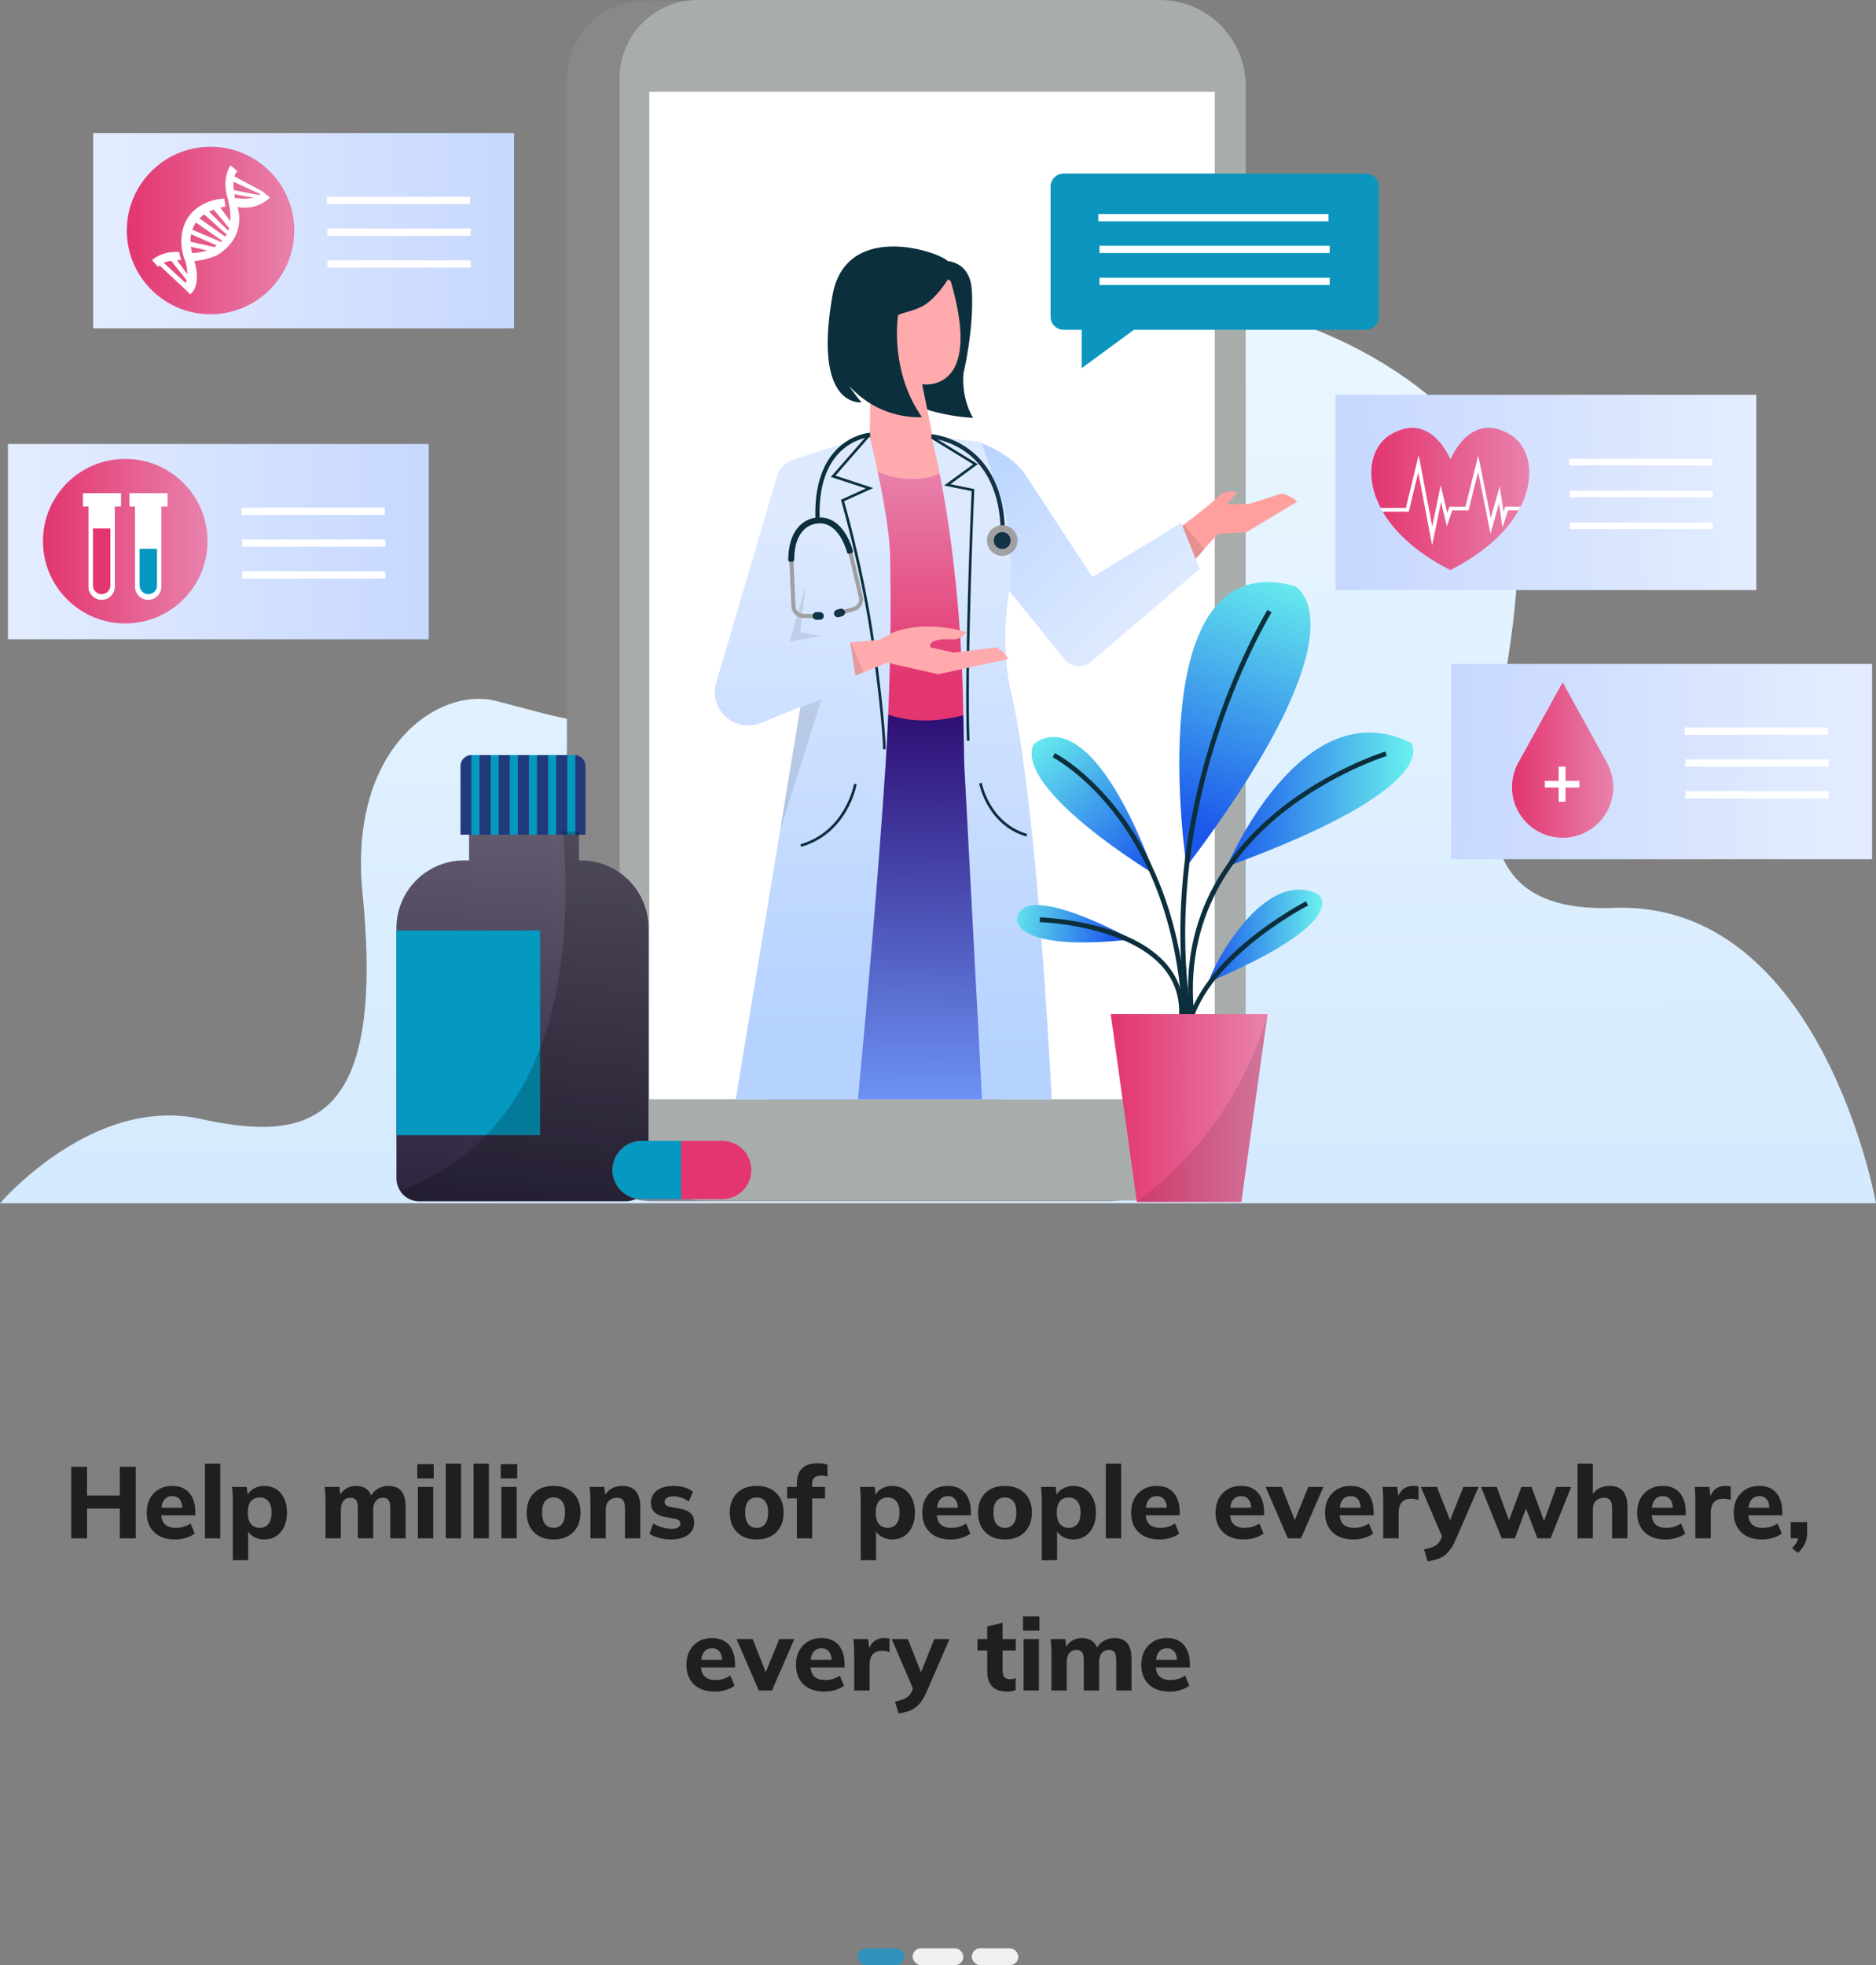 <svg width="444" height="465" viewBox="0 0 444 465" fill="none" xmlns="http://www.w3.org/2000/svg">
<rect x="0" y="0" width="444" height="465" fill="#808080" stroke="none"/>
<path d="M0 284.716H444C444 284.716 431.207 212.952 381.909 214.824C332.61 216.696 362.283 162.623 358.819 126.211C354.451 80.345 238.194 28.082 196.883 127.147C172.545 185.494 141.032 171.766 117.318 165.837C103.87 162.467 82.373 176.758 85.805 211.392C91.265 266.525 73.012 270.363 47.427 264.747C21.841 259.13 0 284.716 0 284.716Z" fill="url(#paint0_linear_116_8518)"/>
<path d="M134.168 18.628V263.873C134.168 275.106 143.279 284.216 154.512 284.216H262.001C273.234 284.216 282.345 275.106 282.345 263.873V20.5C282.345 9.267 273.234 0.156 262.001 0.156H152.639C142.436 0.156 134.168 8.425 134.168 18.628Z" fill="#888889"/>
<path d="M146.648 18.471V263.717C146.648 274.949 155.759 284.06 166.992 284.06H274.482C285.714 284.06 294.825 274.949 294.825 263.717V20.343C294.825 9.111 285.714 0 274.482 0H165.12C154.917 0 146.648 8.268 146.648 18.471Z" fill="#A8ADAC"/>
<path d="M287.494 21.717H153.67V260.098H287.494V21.717Z" fill="white"/>
<path d="M323.281 41.062H251.735C250.051 41.062 248.646 42.434 248.646 44.151V74.947C248.646 76.663 250.019 78.035 251.735 78.035H256.01V87.115L268.366 78.035H323.25C324.966 78.035 326.339 76.663 326.339 74.947V44.151C326.339 42.434 324.966 41.062 323.281 41.062Z" fill="#0C95BD"/>
<path d="M314.42 50.641H259.941V52.357H314.42V50.641Z" fill="white"/>
<path d="M314.701 58.16H260.223V59.876H314.701V58.16Z" fill="white"/>
<path d="M314.701 65.711H260.223V67.427H314.701V65.711Z" fill="white"/>
<path d="M415.668 93.418H316.072V139.628H415.668V93.418Z" fill="url(#paint1_linear_116_8518)"/>
<path d="M359.879 119.877C359.723 120.158 359.567 120.438 359.411 120.751C359.286 121 359.13 121.219 359.005 121.468C358.943 121.562 358.88 121.687 358.818 121.78C355.947 126.336 350.986 130.953 343.248 134.885C335.698 131.047 330.768 126.523 327.866 122.061C327.679 121.78 327.492 121.499 327.336 121.187C327.304 121.125 327.273 121.062 327.242 121.031C327.086 120.75 326.899 120.47 326.774 120.158C322.811 112.638 324.527 105.649 328.989 102.903C337.819 97.505 342.406 106.71 343.28 108.707C344.153 106.71 348.74 97.505 357.539 102.903C361.907 105.618 363.623 112.482 359.879 119.877Z" fill="url(#paint2_linear_116_8518)"/>
<path d="M359.88 119.878C359.724 120.158 359.568 120.439 359.412 120.751H356.947L355.606 124.807L354.763 119.129L352.766 126.274L349.833 111.703L347.556 120.782H343.687L342.439 124.558L341.066 118.785L338.944 129.02L335.668 111.765L333.421 121.063H327.212C327.056 120.782 326.869 120.502 326.744 120.19H332.735L335.761 107.678L338.975 124.589L340.972 114.792L342.532 121.406L343.031 119.909H346.838L349.864 107.771L352.829 122.592L354.95 115.041L355.855 121.126L356.261 119.878H359.88Z" fill="white"/>
<path d="M405.246 108.551H371.361V110.111H405.246V108.551Z" fill="white"/>
<path d="M405.402 116.102H371.518V117.662H405.402V116.102Z" fill="white"/>
<path d="M405.402 123.621H371.518V125.181H405.402V123.621Z" fill="white"/>
<path d="M443.065 157.101H343.469V203.31H443.065V157.101Z" fill="url(#paint3_linear_116_8518)"/>
<path d="M380.412 180.627L380.381 180.595C380.35 180.564 380.35 180.502 380.319 180.471L369.835 161.438L359.351 180.471C359.32 180.502 359.32 180.564 359.289 180.595L359.258 180.627C358.353 182.311 357.854 184.215 357.854 186.243C357.854 192.858 363.22 198.224 369.835 198.224C376.45 198.224 381.817 192.858 381.817 186.243C381.785 184.215 381.286 182.311 380.412 180.627Z" fill="url(#paint4_linear_116_8518)"/>
<path d="M368.897 181.406H370.52V184.776H373.796V186.336H370.52V189.706H368.897V186.336H365.621V184.776H368.897V181.406Z" fill="white"/>
<path d="M432.612 172.14H398.727V173.856H432.612V172.14Z" fill="white"/>
<path d="M432.799 179.69H398.914V181.407H432.799V179.69Z" fill="white"/>
<path d="M432.799 187.21H398.914V188.926H432.799V187.21Z" fill="white"/>
<path d="M121.656 31.482H22.061V77.692H121.656V31.482Z" fill="url(#paint5_linear_116_8518)"/>
<path d="M111.235 46.553H77.35V48.269H111.235V46.553Z" fill="white"/>
<path d="M111.391 54.072H77.506V55.788H111.391V54.072Z" fill="white"/>
<path d="M111.391 61.592H77.506V63.308H111.391V61.592Z" fill="white"/>
<path d="M49.831 74.354C60.773 74.354 69.644 65.483 69.644 54.541C69.644 43.598 60.773 34.727 49.831 34.727C38.888 34.727 30.018 43.598 30.018 54.541C30.018 65.483 38.888 74.354 49.831 74.354Z" fill="url(#paint6_linear_116_8518)"/>
<path d="M62.155 45.305L55.478 41.748C55.758 40.781 56.195 40.531 56.195 40.531L54.542 39.096C52.888 41.966 53.294 44.868 53.824 46.74C54.448 48.955 54.635 50.796 54.511 52.325L52.139 49.111C52.857 48.924 53.356 48.893 53.356 48.893L53.106 46.99C47.615 47.239 44.994 50.796 44.994 50.796C41.406 55.321 43.559 61.062 43.559 61.062C44.151 62.434 44.339 63.745 44.307 64.868L41.905 61.561C42.217 61.53 42.529 61.53 42.872 61.53L42.404 59.626C42.404 59.626 38.816 59.158 35.977 61.53L37.412 63.183C37.412 63.183 37.505 63.027 37.755 62.809L43.995 68.612L45.025 69.642C47.896 67.271 45.992 61.779 45.992 61.779C49.081 61.53 51.484 60.344 51.484 60.344C58.629 55.82 56.258 49.143 56.258 49.143C56.258 49.08 56.227 49.049 56.227 48.987C60.969 49.892 63.902 46.74 63.902 46.74L62.155 45.305ZM43.964 66.99L38.754 62.185C39.191 61.998 39.752 61.81 40.501 61.717L44.151 66.272C44.089 66.522 44.027 66.772 43.964 66.99ZM45.462 59.876C45.337 59.377 45.243 58.877 45.181 58.41L49.05 59.252C47.147 59.876 45.462 59.876 45.462 59.876ZM50.735 58.472L45.087 57.193C45.087 56.569 45.119 55.976 45.212 55.414L51.297 58.066C51.141 58.222 50.953 58.347 50.735 58.472ZM52.326 57.255L45.524 54.353C45.743 53.729 46.024 53.168 46.367 52.668L52.607 56.974C52.514 57.068 52.42 57.161 52.326 57.255ZM53.325 56.007L47.209 51.67C47.552 51.327 47.958 51.015 48.333 50.734L53.637 55.477C53.543 55.664 53.418 55.851 53.325 56.007ZM54.011 54.603L49.487 50.079C49.861 49.892 50.236 49.736 50.579 49.611L54.23 53.948C54.167 54.166 54.074 54.385 54.011 54.603ZM55.602 46.865C55.54 46.553 55.478 46.241 55.447 45.96L60.064 46.771C58.504 47.177 56.57 46.99 55.602 46.865ZM61.375 46.178L55.322 44.993C55.228 44.213 55.228 43.557 55.259 43.027L61.656 45.929C61.562 46.022 61.468 46.085 61.375 46.178Z" fill="white"/>
<path d="M101.469 105.056H1.873V151.265H101.469V105.056Z" fill="url(#paint7_linear_116_8518)"/>
<path d="M91.047 120.126H57.162V121.842H91.047V120.126Z" fill="white"/>
<path d="M29.642 147.522C40.395 147.522 49.111 138.805 49.111 128.052C49.111 117.299 40.395 108.582 29.642 108.582C18.889 108.582 10.172 117.299 10.172 128.052C10.172 138.805 18.889 147.522 29.642 147.522Z" fill="url(#paint8_linear_116_8518)"/>
<path d="M28.674 116.694H19.625V119.846H20.936V138.816C20.936 140.532 22.34 141.936 24.056 141.936C25.772 141.936 27.176 140.532 27.176 138.816V119.846H28.642V116.694H28.674Z" fill="white"/>
<path d="M39.689 116.694H30.641V119.846H31.951V138.816C31.951 140.532 33.355 141.936 35.071 141.936C36.787 141.936 38.191 140.532 38.191 138.816V119.846H39.658V116.694H39.689Z" fill="white"/>
<path d="M21.998 125.057H26.117V138.536C26.117 139.69 25.181 140.595 24.057 140.595C22.903 140.595 21.998 139.659 21.998 138.536V125.057Z" fill="#E3356F"/>
<path d="M33.043 129.861H37.162V138.535C37.162 139.69 36.226 140.595 35.102 140.595C33.948 140.595 33.043 139.659 33.043 138.535V129.861Z" fill="#0598C1"/>
<path d="M91.203 127.646H57.318V129.362H91.203V127.646Z" fill="white"/>
<path d="M91.203 135.196H57.318V136.912H91.203V135.196Z" fill="white"/>
<path d="M153.482 219.597V278.849C153.482 281.813 151.079 284.247 148.084 284.247H99.222C97.319 284.247 95.665 283.28 94.698 281.782C94.167 280.94 93.824 279.941 93.824 278.849V219.597C93.824 210.767 101.001 203.591 109.831 203.591H111.016V196.664H137.039V203.591H137.507C146.305 203.591 153.482 210.767 153.482 219.597Z" fill="url(#paint9_linear_116_8518)"/>
<path d="M138.568 181.251V197.507H108.988V181.251C108.988 179.816 110.143 178.661 111.578 178.661H136.009C137.382 178.661 138.568 179.816 138.568 181.251Z" fill="#223A7A"/>
<path d="M127.834 220.159H93.824V268.584H127.834V220.159Z" fill="#0598C1"/>
<path d="M113.481 178.661H111.578V197.507H113.481V178.661Z" fill="#0598C1"/>
<path d="M118.036 178.661H116.133V197.507H118.036V178.661Z" fill="#0598C1"/>
<path d="M122.561 178.661H120.658V197.507H122.561V178.661Z" fill="#0598C1"/>
<path d="M127.085 178.661H125.182V197.507H127.085V178.661Z" fill="#0598C1"/>
<path d="M131.64 178.661H129.736V197.507H131.64V178.661Z" fill="#0598C1"/>
<path d="M136.165 178.661H134.262V197.507H136.165V178.661Z" fill="#0598C1"/>
<path opacity="0.2" d="M153.481 219.597V278.849C153.481 281.814 151.079 284.247 148.083 284.247H99.222C97.318 284.247 95.665 283.28 94.697 281.782C131.983 267.866 135.727 226.15 133.231 196.695H137.007V203.622H137.475C146.305 203.591 153.481 210.767 153.481 219.597Z" fill="black"/>
<path d="M144.963 276.853C144.963 280.659 148.052 283.748 151.858 283.748H170.923C174.729 283.748 177.818 280.659 177.818 276.853C177.818 273.046 174.729 269.957 170.923 269.957H151.858C148.052 269.957 144.963 273.046 144.963 276.853Z" fill="#E3356F"/>
<path d="M144.963 276.853C144.963 280.659 148.052 283.748 151.858 283.748H161.188V269.957H151.858C148.052 269.957 144.963 273.046 144.963 276.853Z" fill="#0598C1"/>
<path d="M236.978 260.129H182.125C184.996 231.143 190.206 185.9 196.509 162.53L210.394 163.466L227.867 164.652L236.26 165.214C236.291 165.214 236.821 222.594 236.978 260.129Z" fill="url(#paint10_linear_116_8518)"/>
<path d="M220.409 61.904C220.409 61.904 229.52 59.564 230.019 68.831C230.518 78.098 228.053 88.207 228.053 88.207C228.053 88.207 227.304 93.823 230.3 98.878C230.3 98.878 214.512 98.192 211.267 91.14L209.457 64.4L220.409 61.904Z" fill="#0C2F3D"/>
<path d="M224.028 119.659L218.256 90.922C218.256 90.922 232.858 93.387 225.027 66.553C225.027 66.553 219.13 61.592 212.546 65.648C205.962 69.736 206.243 76.257 206.243 76.257L205.619 119.659H224.028Z" fill="#FFAAAD"/>
<path d="M224.683 65.586C224.683 65.586 222.436 69.486 219.441 71.733C216.914 73.636 213.669 73.823 212.545 74.603C212.545 74.603 210.424 87.646 218.193 98.691C218.193 98.691 208.645 99.69 200.97 91.328C200.97 91.328 202.405 93.512 203.903 95.197C203.903 95.197 192.327 96.725 197.007 69.986C200.034 52.669 220.876 59.034 224.152 61.623L224.683 65.586Z" fill="#0C2F3D"/>
<path d="M307.025 118.691L294.95 125.961L288.242 126.273L285.028 129.924L280.972 134.541L275.293 127.958L280.223 124.12L285.714 119.846L288.647 117.225C290.488 115.633 292.735 116.507 292.735 116.507L290.395 119.377L295.917 119.159L303.343 116.788C305.528 117.256 307.025 118.691 307.025 118.691Z" fill="#FFA09F"/>
<path d="M205.963 110.798C205.963 110.798 217.539 117.693 227.586 108.863L231.892 167.928C231.892 167.928 219.099 173.669 207.305 167.928L205.963 110.798Z" fill="url(#paint11_linear_116_8518)"/>
<path opacity="0.1" d="M285.028 129.892L280.972 134.51L275.293 127.927L280.192 124.089L285.028 129.892Z" fill="black"/>
<path d="M210.424 163.466C210.237 169.176 209.956 175.229 209.551 181.563C207.897 206.774 205.338 235.823 203.061 260.129H174.137L184.621 196.54L189.426 167.397L189.457 167.273L180.034 171.079C173.95 173.513 167.709 167.959 169.488 161.625L183.841 112.826C184.402 110.891 185.9 109.362 187.834 108.738L202.967 103.871L205.775 103.028C205.775 103.028 210.674 122.623 210.674 132.14C210.643 135.821 211.08 142.186 210.424 163.466Z" fill="url(#paint12_linear_116_8518)"/>
<path d="M279.567 123.715L283.936 134.636L258.163 156.633C256.322 158.193 253.545 157.943 252.016 156.071L236.26 136.601L231.049 104.401C231.049 104.401 237.601 106.305 242.001 111.328L258.569 136.539L279.567 123.715Z" fill="url(#paint13_linear_116_8518)"/>
<path d="M248.926 260.128H232.421L228.209 180.72C228.115 175.104 228.021 169.737 227.897 164.651C226.867 126.117 220.377 103.246 220.377 103.246L232.265 104.588L235.978 115.384C240.689 126.835 239.004 138.629 239.004 138.629C236.633 152.763 239.004 162.561 239.004 162.561C243.841 181.968 247.054 225.338 248.926 260.128Z" fill="url(#paint14_linear_116_8518)"/>
<path d="M209.613 177.288H208.989C208.989 173.326 207.429 157.475 204.901 143.528C202.468 130.142 199.129 118.629 199.098 118.504L199.035 118.255L204.932 115.571L196.633 112.857L205.307 102.935L205.775 103.34L197.725 112.545L206.648 115.478L199.784 118.598C200.283 120.376 203.31 131.11 205.525 143.403C208.053 157.413 209.613 173.294 209.613 177.288Z" fill="#0C2F3D"/>
<path d="M228.833 175.26C228.177 158.067 229.8 119.752 229.956 116.195L223.435 114.884L230.33 109.861L220.439 103.808L220.751 103.277L231.423 109.83L224.932 114.572L230.58 115.727V116.008C230.549 116.413 228.77 157.381 229.457 175.291L228.833 175.26Z" fill="#0C2F3D"/>
<path d="M189.613 200.377L189.426 199.785C200.159 196.664 202.094 185.556 202.125 185.463L202.749 185.557C202.749 185.681 200.721 197.164 189.613 200.377Z" fill="#0C2F3D"/>
<path d="M242.905 197.944C233.575 195.198 231.766 185.464 231.734 185.37L232.358 185.245C232.39 185.339 234.137 194.668 243.092 197.32L242.905 197.944Z" fill="#0C2F3D"/>
<path d="M238.692 155.915L222.093 159.535L210.018 156.82L204.401 159.067L202.467 159.847L201.25 151.984H201.406L208.208 151.391L211.515 149.581C219.659 146.555 228.739 149.581 228.739 149.581C226.617 152.296 224.807 150.798 222.093 151.391C219.378 151.984 220.283 153.201 220.283 153.201L225.712 154.418L235.665 153.201C237.194 153.513 238.692 155.915 238.692 155.915Z" fill="#FFAAAD"/>
<path d="M237.819 127.459L236.82 127.428C237.07 118.254 234.293 111.234 228.864 107.178C224.745 104.089 220.471 103.746 220.408 103.746L220.471 102.747C220.658 102.747 225.026 103.121 229.394 106.335C233.419 109.331 238.131 115.415 237.819 127.459Z" fill="#123245"/>
<path opacity="0.1" d="M190.643 138.691L186.898 151.796L194.387 150.548L189.395 149.612L190.643 138.691Z" fill="black"/>
<path d="M237.196 131.515C239.195 131.515 240.815 129.895 240.815 127.896C240.815 125.897 239.195 124.276 237.196 124.276C235.197 124.276 233.576 125.897 233.576 127.896C233.576 129.895 235.197 131.515 237.196 131.515Z" fill="#A0A0A0"/>
<path d="M237.196 129.893C238.299 129.893 239.193 128.999 239.193 127.896C239.193 126.793 238.299 125.899 237.196 125.899C236.093 125.899 235.199 126.793 235.199 127.896C235.199 128.999 236.093 129.893 237.196 129.893Z" fill="#123245"/>
<path d="M199.035 145.494L202.249 144.558C203.684 144.121 204.557 142.655 204.214 141.188L201.656 130.268L200.72 130.486L203.278 141.407C203.497 142.374 202.935 143.341 201.999 143.622L198.785 144.558L199.035 145.494Z" fill="#A0A0A0"/>
<path d="M193.451 146.243L190.112 146.212C188.614 146.181 187.366 144.995 187.304 143.497L186.805 132.265L187.772 132.233L188.271 143.466C188.302 144.464 189.113 145.244 190.112 145.244L193.451 145.276V146.243Z" fill="#A0A0A0"/>
<path d="M199.971 144.682C200.096 145.15 199.815 145.649 199.347 145.805L198.536 146.024C198.068 146.148 197.568 145.868 197.412 145.4C197.288 144.932 197.568 144.432 198.036 144.276L198.848 144.058C199.316 143.933 199.815 144.214 199.971 144.682Z" fill="#123245"/>
<path d="M192.328 145.744C192.328 146.243 192.734 146.649 193.233 146.649H194.075C194.575 146.649 194.98 146.243 194.98 145.744C194.98 145.245 194.575 144.839 194.075 144.839H193.233C192.734 144.839 192.328 145.245 192.328 145.744Z" fill="#123245"/>
<path d="M200.252 126.523C198.63 123.809 196.477 122.405 193.981 122.436C193.762 115.072 195.697 109.456 199.628 106.211C202.686 103.652 205.931 103.403 205.962 103.403L205.931 102.904L205.9 102.404C205.744 102.404 202.343 102.654 199.035 105.4C196.102 107.833 192.701 112.763 192.982 122.498C191.297 122.748 189.8 123.621 188.739 124.963C187.304 126.742 186.586 129.269 186.555 132.514C186.555 132.732 186.711 132.888 186.929 132.888H187.584C187.772 132.888 187.928 132.732 187.959 132.514C187.99 125.088 191.953 123.965 193.638 123.84C198.193 123.497 200.096 129.3 200.502 130.767C200.564 130.954 200.751 131.079 200.939 131.016L201.594 130.86C201.812 130.829 201.906 130.611 201.875 130.423C201.719 129.706 201.219 128.115 200.252 126.523Z" fill="#0C2F3D"/>
<path opacity="0.1" d="M204.401 159.066L202.436 159.846L201.219 151.983H201.375L204.401 159.066Z" fill="black"/>
<path opacity="0.1" d="M194.387 165.525L184.621 196.54L189.426 167.366L194.387 165.525Z" fill="black"/>
<path d="M280.817 205.058C280.817 205.058 269.241 128.551 306.371 138.661C306.371 138.692 324.686 147.116 280.817 205.058Z" fill="url(#paint15_linear_116_8518)"/>
<path d="M290.363 205.058C290.363 205.058 308.055 162.873 333.952 175.791C333.952 175.822 342.689 185.931 290.363 205.058Z" fill="url(#paint16_linear_116_8518)"/>
<path d="M273.297 206.899C273.297 206.899 240.348 187.086 244.529 176.259C244.529 176.29 256.76 162.967 273.297 206.899Z" fill="url(#paint17_linear_116_8518)"/>
<path d="M267.836 222.281C267.836 222.281 242.063 207.866 240.659 217.476C240.659 217.476 239.786 225.37 267.836 222.281Z" fill="url(#paint18_linear_116_8518)"/>
<path d="M286.308 232.297C284.842 232.921 298.165 204.559 312.018 211.641C312.018 211.641 320.412 217.726 286.308 232.297Z" fill="url(#paint19_linear_116_8518)"/>
<path d="M280.191 240.222L279.068 240.191C279.255 235.604 277.789 231.641 274.762 228.365C265.901 218.849 246.275 218.194 246.088 218.194L246.119 217.07C246.93 217.102 266.4 217.757 275.573 227.585C278.818 231.08 280.378 235.323 280.191 240.222Z" fill="#0C2F3D"/>
<path d="M281.346 246.681L280.223 246.649C280.535 238.849 285.62 230.581 294.981 222.78C302.001 216.914 309.022 213.295 309.084 213.264L309.583 214.262C309.303 214.387 282.032 228.521 281.346 246.681Z" fill="#0C2F3D"/>
<path d="M281.971 243.716C280.161 232.453 281.44 221.938 285.809 212.546C289.303 205.026 294.732 198.193 301.971 192.202C314.265 182.062 327.744 177.85 327.869 177.818L328.212 178.879C328.087 178.91 314.795 183.06 302.658 193.076C291.519 202.281 279.069 218.505 283.094 243.529L281.971 243.716Z" fill="#0C2F3D"/>
<path d="M283.031 251.611C279.817 238.6 278.694 224.84 279.724 210.768C280.535 199.504 282.719 187.991 286.214 176.571C292.142 157.101 299.911 144.433 299.974 144.309L300.941 144.901C300.878 145.026 293.172 157.601 287.275 176.946C281.845 194.762 276.884 222.157 284.123 251.362L283.031 251.611Z" fill="#0C2F3D"/>
<path d="M281.097 247.367H279.974C280.161 220.44 271.768 203.342 264.716 193.732C257.04 183.31 249.24 179.223 249.146 179.192L249.646 178.193C249.958 178.349 257.727 182.437 265.559 193.014C272.766 202.749 281.284 220.097 281.097 247.367Z" fill="#0C2F3D"/>
<path d="M300.005 239.941L299.974 240.129L293.796 284.404H269.053V284.373L262.875 239.941H300.005Z" fill="url(#paint20_linear_116_8518)"/>
<path opacity="0.1" d="M299.974 240.129L293.796 284.404H269.053V284.373C288.991 269.614 296.947 250.613 299.974 240.129Z" fill="black"/>
<path d="M16.857 364V347.08H20.601V353.872H28.353V347.08H32.121V364H28.353V356.968H20.601V364H16.857ZM41.44 364.264C39.328 364.264 37.68 363.696 36.496 362.56C35.312 361.424 34.72 359.88 34.72 357.928C34.72 356.664 34.968 355.56 35.464 354.616C35.976 353.672 36.68 352.936 37.576 352.408C38.488 351.864 39.552 351.592 40.768 351.592C41.968 351.592 42.968 351.848 43.768 352.36C44.584 352.872 45.192 353.592 45.592 354.52C46.008 355.432 46.216 356.496 46.216 357.712V358.552H37.696V356.752H43.576L43.168 357.088C43.168 356.08 42.96 355.32 42.544 354.808C42.144 354.28 41.56 354.016 40.792 354.016C39.944 354.016 39.288 354.328 38.824 354.952C38.376 355.576 38.152 356.472 38.152 357.64V358.024C38.152 359.208 38.44 360.088 39.016 360.664C39.608 361.24 40.456 361.528 41.56 361.528C42.216 361.528 42.832 361.448 43.408 361.288C44 361.112 44.56 360.84 45.088 360.472L46.096 362.872C45.488 363.32 44.784 363.664 43.984 363.904C43.2 364.144 42.352 364.264 41.44 364.264ZM48.515 364V346.336H52.139V364H48.515ZM55.101 369.184V355C55.101 354.488 55.085 353.968 55.053 353.44C55.021 352.896 54.973 352.36 54.909 351.832H58.389L58.677 354.208H58.413C58.653 353.408 59.157 352.776 59.925 352.312C60.693 351.832 61.573 351.592 62.565 351.592C63.621 351.592 64.549 351.848 65.349 352.36C66.149 352.856 66.773 353.576 67.221 354.52C67.685 355.464 67.917 356.592 67.917 357.904C67.917 359.232 67.685 360.368 67.221 361.312C66.773 362.256 66.149 362.984 65.349 363.496C64.549 364.008 63.621 364.264 62.565 364.264C61.589 364.264 60.717 364.032 59.949 363.568C59.197 363.104 58.693 362.488 58.437 361.72H58.725V369.184H55.101ZM61.461 361.528C62.309 361.528 62.989 361.232 63.501 360.64C64.013 360.048 64.269 359.136 64.269 357.904C64.269 356.672 64.013 355.768 63.501 355.192C62.989 354.616 62.309 354.328 61.461 354.328C60.629 354.328 59.949 354.616 59.421 355.192C58.909 355.768 58.653 356.672 58.653 357.904C58.653 359.136 58.909 360.048 59.421 360.64C59.949 361.232 60.629 361.528 61.461 361.528ZM77.039 364V355C77.039 354.488 77.023 353.968 76.991 353.44C76.959 352.896 76.911 352.36 76.847 351.832H80.327L80.591 354.088H80.303C80.655 353.32 81.175 352.712 81.863 352.264C82.551 351.816 83.367 351.592 84.311 351.592C85.239 351.592 86.015 351.816 86.639 352.264C87.279 352.696 87.735 353.376 88.007 354.304H87.623C87.975 353.472 88.535 352.816 89.303 352.336C90.071 351.84 90.943 351.592 91.919 351.592C93.295 351.592 94.319 352 94.991 352.816C95.663 353.632 95.999 354.912 95.999 356.656V364H92.375V356.776C92.375 355.928 92.239 355.32 91.967 354.952C91.695 354.584 91.255 354.4 90.647 354.4C89.927 354.4 89.359 354.656 88.943 355.168C88.527 355.68 88.319 356.384 88.319 357.28V364H84.695V356.776C84.695 355.928 84.559 355.32 84.287 354.952C84.015 354.584 83.575 354.4 82.967 354.4C82.247 354.4 81.679 354.656 81.263 355.168C80.863 355.68 80.663 356.384 80.663 357.28V364H77.039ZM98.906 364V351.832H102.53V364H98.906ZM98.762 349.84V346.456H102.65V349.84H98.762ZM105.492 364V346.336H109.116V364H105.492ZM112.078 364V346.336H115.702V364H112.078ZM118.664 364V351.832H122.288V364H118.664ZM118.52 349.84V346.456H122.408V349.84H118.52ZM131.01 364.264C129.714 364.264 128.586 364.008 127.626 363.496C126.682 362.968 125.946 362.232 125.418 361.288C124.906 360.344 124.65 359.216 124.65 357.904C124.65 356.608 124.906 355.488 125.418 354.544C125.946 353.6 126.682 352.872 127.626 352.36C128.586 351.848 129.714 351.592 131.01 351.592C132.306 351.592 133.434 351.848 134.394 352.36C135.354 352.872 136.09 353.6 136.602 354.544C137.13 355.488 137.394 356.608 137.394 357.904C137.394 359.216 137.13 360.344 136.602 361.288C136.09 362.232 135.354 362.968 134.394 363.496C133.434 364.008 132.306 364.264 131.01 364.264ZM131.01 361.528C131.842 361.528 132.498 361.232 132.978 360.64C133.474 360.048 133.722 359.136 133.722 357.904C133.722 356.672 133.474 355.768 132.978 355.192C132.498 354.616 131.842 354.328 131.01 354.328C130.178 354.328 129.514 354.616 129.018 355.192C128.538 355.768 128.298 356.672 128.298 357.904C128.298 359.136 128.538 360.048 129.018 360.64C129.514 361.232 130.178 361.528 131.01 361.528ZM139.734 364V355C139.734 354.488 139.718 353.968 139.686 353.44C139.654 352.896 139.606 352.36 139.542 351.832H143.022L143.286 354.088H142.998C143.398 353.288 143.966 352.672 144.702 352.24C145.438 351.808 146.294 351.592 147.27 351.592C148.694 351.592 149.758 352.008 150.462 352.84C151.182 353.656 151.542 354.928 151.542 356.656V364H147.918V356.824C147.918 355.944 147.758 355.32 147.438 354.952C147.118 354.584 146.638 354.4 145.998 354.4C145.198 354.4 144.558 354.656 144.078 355.168C143.598 355.664 143.358 356.336 143.358 357.184V364H139.734ZM158.941 364.264C157.853 364.264 156.861 364.144 155.965 363.904C155.069 363.664 154.309 363.328 153.685 362.896L154.621 360.496C155.245 360.88 155.933 361.184 156.685 361.408C157.453 361.632 158.213 361.744 158.965 361.744C159.669 361.744 160.189 361.632 160.525 361.408C160.861 361.184 161.029 360.88 161.029 360.496C161.029 360.176 160.917 359.928 160.693 359.752C160.485 359.576 160.157 359.448 159.709 359.368L157.237 358.912C156.197 358.704 155.405 358.32 154.861 357.76C154.317 357.2 154.045 356.472 154.045 355.576C154.045 354.792 154.253 354.104 154.669 353.512C155.101 352.904 155.717 352.432 156.517 352.096C157.317 351.76 158.253 351.592 159.325 351.592C160.237 351.592 161.101 351.704 161.917 351.928C162.733 352.152 163.429 352.496 164.005 352.96L163.021 355.288C162.525 354.92 161.949 354.624 161.293 354.4C160.653 354.176 160.037 354.064 159.445 354.064C158.677 354.064 158.125 354.192 157.789 354.448C157.453 354.688 157.285 355 157.285 355.384C157.285 355.672 157.381 355.912 157.573 356.104C157.781 356.296 158.093 356.44 158.509 356.536L161.005 356.992C162.077 357.184 162.893 357.544 163.453 358.072C164.013 358.6 164.293 359.328 164.293 360.256C164.293 361.104 164.069 361.824 163.621 362.416C163.173 363.008 162.541 363.464 161.725 363.784C160.925 364.104 159.997 364.264 158.941 364.264ZM179.08 364.264C177.784 364.264 176.656 364.008 175.696 363.496C174.752 362.968 174.016 362.232 173.488 361.288C172.976 360.344 172.72 359.216 172.72 357.904C172.72 356.608 172.976 355.488 173.488 354.544C174.016 353.6 174.752 352.872 175.696 352.36C176.656 351.848 177.784 351.592 179.08 351.592C180.376 351.592 181.504 351.848 182.464 352.36C183.424 352.872 184.16 353.6 184.672 354.544C185.2 355.488 185.464 356.608 185.464 357.904C185.464 359.216 185.2 360.344 184.672 361.288C184.16 362.232 183.424 362.968 182.464 363.496C181.504 364.008 180.376 364.264 179.08 364.264ZM179.08 361.528C179.912 361.528 180.568 361.232 181.048 360.64C181.544 360.048 181.792 359.136 181.792 357.904C181.792 356.672 181.544 355.768 181.048 355.192C180.568 354.616 179.912 354.328 179.08 354.328C178.248 354.328 177.584 354.616 177.088 355.192C176.608 355.768 176.368 356.672 176.368 357.904C176.368 359.136 176.608 360.048 177.088 360.64C177.584 361.232 178.248 361.528 179.08 361.528ZM188.599 364V354.544H186.295V351.832H189.631L188.599 352.768V351.016C188.599 349.432 189.007 348.24 189.823 347.44C190.655 346.64 191.895 346.24 193.543 346.24C193.911 346.24 194.303 346.264 194.719 346.312C195.151 346.36 195.527 346.456 195.847 346.6V349.384C195.623 349.304 195.367 349.248 195.079 349.216C194.791 349.168 194.511 349.144 194.239 349.144C193.871 349.144 193.527 349.208 193.207 349.336C192.903 349.464 192.655 349.68 192.463 349.984C192.287 350.272 192.199 350.664 192.199 351.16V352.432L191.695 351.832H195.271V354.544H192.223V364H188.599ZM203.718 369.184V355C203.718 354.488 203.702 353.968 203.67 353.44C203.638 352.896 203.59 352.36 203.526 351.832H207.006L207.294 354.208H207.03C207.27 353.408 207.774 352.776 208.542 352.312C209.31 351.832 210.19 351.592 211.182 351.592C212.238 351.592 213.166 351.848 213.966 352.36C214.766 352.856 215.39 353.576 215.838 354.52C216.302 355.464 216.534 356.592 216.534 357.904C216.534 359.232 216.302 360.368 215.838 361.312C215.39 362.256 214.766 362.984 213.966 363.496C213.166 364.008 212.238 364.264 211.182 364.264C210.206 364.264 209.334 364.032 208.566 363.568C207.814 363.104 207.31 362.488 207.054 361.72H207.342V369.184H203.718ZM210.078 361.528C210.926 361.528 211.606 361.232 212.118 360.64C212.63 360.048 212.886 359.136 212.886 357.904C212.886 356.672 212.63 355.768 212.118 355.192C211.606 354.616 210.926 354.328 210.078 354.328C209.246 354.328 208.566 354.616 208.038 355.192C207.526 355.768 207.27 356.672 207.27 357.904C207.27 359.136 207.526 360.048 208.038 360.64C208.566 361.232 209.246 361.528 210.078 361.528ZM225.003 364.264C222.891 364.264 221.243 363.696 220.059 362.56C218.875 361.424 218.283 359.88 218.283 357.928C218.283 356.664 218.531 355.56 219.027 354.616C219.539 353.672 220.243 352.936 221.139 352.408C222.051 351.864 223.115 351.592 224.331 351.592C225.531 351.592 226.531 351.848 227.331 352.36C228.147 352.872 228.755 353.592 229.155 354.52C229.571 355.432 229.779 356.496 229.779 357.712V358.552H221.259V356.752H227.139L226.731 357.088C226.731 356.08 226.523 355.32 226.107 354.808C225.707 354.28 225.123 354.016 224.355 354.016C223.507 354.016 222.851 354.328 222.387 354.952C221.939 355.576 221.715 356.472 221.715 357.64V358.024C221.715 359.208 222.003 360.088 222.579 360.664C223.171 361.24 224.019 361.528 225.123 361.528C225.779 361.528 226.395 361.448 226.971 361.288C227.563 361.112 228.123 360.84 228.651 360.472L229.659 362.872C229.051 363.32 228.347 363.664 227.547 363.904C226.763 364.144 225.915 364.264 225.003 364.264ZM237.838 364.264C236.542 364.264 235.414 364.008 234.454 363.496C233.51 362.968 232.774 362.232 232.246 361.288C231.734 360.344 231.478 359.216 231.478 357.904C231.478 356.608 231.734 355.488 232.246 354.544C232.774 353.6 233.51 352.872 234.454 352.36C235.414 351.848 236.542 351.592 237.838 351.592C239.134 351.592 240.262 351.848 241.222 352.36C242.182 352.872 242.918 353.6 243.43 354.544C243.958 355.488 244.222 356.608 244.222 357.904C244.222 359.216 243.958 360.344 243.43 361.288C242.918 362.232 242.182 362.968 241.222 363.496C240.262 364.008 239.134 364.264 237.838 364.264ZM237.838 361.528C238.67 361.528 239.326 361.232 239.806 360.64C240.302 360.048 240.55 359.136 240.55 357.904C240.55 356.672 240.302 355.768 239.806 355.192C239.326 354.616 238.67 354.328 237.838 354.328C237.006 354.328 236.342 354.616 235.846 355.192C235.366 355.768 235.126 356.672 235.126 357.904C235.126 359.136 235.366 360.048 235.846 360.64C236.342 361.232 237.006 361.528 237.838 361.528ZM246.562 369.184V355C246.562 354.488 246.546 353.968 246.514 353.44C246.482 352.896 246.434 352.36 246.37 351.832H249.85L250.138 354.208H249.874C250.114 353.408 250.618 352.776 251.386 352.312C252.154 351.832 253.034 351.592 254.026 351.592C255.082 351.592 256.01 351.848 256.81 352.36C257.61 352.856 258.234 353.576 258.682 354.52C259.146 355.464 259.378 356.592 259.378 357.904C259.378 359.232 259.146 360.368 258.682 361.312C258.234 362.256 257.61 362.984 256.81 363.496C256.01 364.008 255.082 364.264 254.026 364.264C253.05 364.264 252.178 364.032 251.41 363.568C250.658 363.104 250.154 362.488 249.898 361.72H250.186V369.184H246.562ZM252.922 361.528C253.77 361.528 254.45 361.232 254.962 360.64C255.474 360.048 255.73 359.136 255.73 357.904C255.73 356.672 255.474 355.768 254.962 355.192C254.45 354.616 253.77 354.328 252.922 354.328C252.09 354.328 251.41 354.616 250.882 355.192C250.37 355.768 250.114 356.672 250.114 357.904C250.114 359.136 250.37 360.048 250.882 360.64C251.41 361.232 252.09 361.528 252.922 361.528ZM261.726 364V346.336H265.35V364H261.726ZM274.432 364.264C272.32 364.264 270.672 363.696 269.488 362.56C268.304 361.424 267.712 359.88 267.712 357.928C267.712 356.664 267.96 355.56 268.456 354.616C268.968 353.672 269.672 352.936 270.568 352.408C271.48 351.864 272.544 351.592 273.76 351.592C274.96 351.592 275.96 351.848 276.76 352.36C277.576 352.872 278.184 353.592 278.584 354.52C279 355.432 279.208 356.496 279.208 357.712V358.552H270.688V356.752H276.568L276.16 357.088C276.16 356.08 275.952 355.32 275.536 354.808C275.136 354.28 274.552 354.016 273.784 354.016C272.936 354.016 272.28 354.328 271.816 354.952C271.368 355.576 271.144 356.472 271.144 357.64V358.024C271.144 359.208 271.432 360.088 272.008 360.664C272.6 361.24 273.448 361.528 274.552 361.528C275.208 361.528 275.824 361.448 276.4 361.288C276.992 361.112 277.552 360.84 278.08 360.472L279.088 362.872C278.48 363.32 277.776 363.664 276.976 363.904C276.192 364.144 275.344 364.264 274.432 364.264ZM294.401 364.264C292.289 364.264 290.641 363.696 289.457 362.56C288.273 361.424 287.681 359.88 287.681 357.928C287.681 356.664 287.929 355.56 288.425 354.616C288.937 353.672 289.641 352.936 290.537 352.408C291.449 351.864 292.513 351.592 293.729 351.592C294.929 351.592 295.929 351.848 296.729 352.36C297.545 352.872 298.153 353.592 298.553 354.52C298.969 355.432 299.177 356.496 299.177 357.712V358.552H290.657V356.752H296.537L296.129 357.088C296.129 356.08 295.921 355.32 295.505 354.808C295.105 354.28 294.521 354.016 293.753 354.016C292.905 354.016 292.249 354.328 291.785 354.952C291.337 355.576 291.113 356.472 291.113 357.64V358.024C291.113 359.208 291.401 360.088 291.977 360.664C292.569 361.24 293.417 361.528 294.521 361.528C295.177 361.528 295.793 361.448 296.369 361.288C296.961 361.112 297.521 360.84 298.049 360.472L299.057 362.872C298.449 363.32 297.745 363.664 296.945 363.904C296.161 364.144 295.313 364.264 294.401 364.264ZM304.793 364L299.537 351.832H303.353L306.833 360.664H306.041L309.641 351.832H313.217L307.913 364H304.793ZM320.323 364.264C318.211 364.264 316.563 363.696 315.379 362.56C314.195 361.424 313.603 359.88 313.603 357.928C313.603 356.664 313.851 355.56 314.347 354.616C314.859 353.672 315.563 352.936 316.459 352.408C317.371 351.864 318.435 351.592 319.651 351.592C320.851 351.592 321.851 351.848 322.651 352.36C323.467 352.872 324.075 353.592 324.475 354.52C324.891 355.432 325.099 356.496 325.099 357.712V358.552H316.579V356.752H322.459L322.051 357.088C322.051 356.08 321.843 355.32 321.427 354.808C321.027 354.28 320.443 354.016 319.675 354.016C318.827 354.016 318.171 354.328 317.707 354.952C317.259 355.576 317.035 356.472 317.035 357.64V358.024C317.035 359.208 317.323 360.088 317.899 360.664C318.491 361.24 319.339 361.528 320.443 361.528C321.099 361.528 321.715 361.448 322.291 361.288C322.883 361.112 323.443 360.84 323.971 360.472L324.979 362.872C324.371 363.32 323.667 363.664 322.867 363.904C322.083 364.144 321.235 364.264 320.323 364.264ZM327.374 364V355.048C327.374 354.52 327.358 353.984 327.326 353.44C327.31 352.896 327.27 352.36 327.206 351.832H330.686L331.094 355.384H330.542C330.702 354.52 330.958 353.808 331.31 353.248C331.678 352.688 332.126 352.272 332.654 352C333.198 351.728 333.814 351.592 334.502 351.592C334.806 351.592 335.046 351.608 335.222 351.64C335.398 351.656 335.574 351.696 335.75 351.76L335.726 354.952C335.39 354.808 335.102 354.72 334.862 354.688C334.638 354.64 334.35 354.616 333.998 354.616C333.326 354.616 332.766 354.744 332.318 355C331.886 355.256 331.558 355.632 331.334 356.128C331.126 356.624 331.022 357.224 331.022 357.928V364H327.374ZM337.872 369.448L337.032 366.616C337.784 366.472 338.416 366.304 338.928 366.112C339.456 365.92 339.888 365.664 340.224 365.344C340.56 365.04 340.832 364.64 341.04 364.144L341.64 362.728L341.544 364.12L336.264 351.832H340.08L343.56 360.64H342.816L346.344 351.832H349.944L344.448 364.48C344.048 365.392 343.616 366.144 343.152 366.736C342.704 367.344 342.216 367.824 341.688 368.176C341.16 368.528 340.576 368.8 339.936 368.992C339.312 369.184 338.624 369.336 337.872 369.448ZM355.416 364L350.52 351.832H354.24L357.456 360.592H356.832L360.072 351.832H362.472L365.688 360.592H365.184L368.352 351.832H371.856L366.984 364H363.864L360.408 355.024H361.872L358.536 364H355.416ZM373.359 364V346.336H376.983V354.112H376.623C377.007 353.296 377.575 352.672 378.327 352.24C379.079 351.808 379.943 351.592 380.919 351.592C382.343 351.592 383.407 352.008 384.111 352.84C384.815 353.656 385.167 354.912 385.167 356.608V364H381.543V356.776C381.543 355.928 381.383 355.32 381.063 354.952C380.759 354.584 380.279 354.4 379.623 354.4C378.823 354.4 378.183 354.648 377.703 355.144C377.223 355.64 376.983 356.304 376.983 357.136V364H373.359ZM394.198 364.264C392.086 364.264 390.438 363.696 389.254 362.56C388.07 361.424 387.478 359.88 387.478 357.928C387.478 356.664 387.726 355.56 388.222 354.616C388.734 353.672 389.438 352.936 390.334 352.408C391.246 351.864 392.31 351.592 393.526 351.592C394.726 351.592 395.726 351.848 396.526 352.36C397.342 352.872 397.95 353.592 398.35 354.52C398.766 355.432 398.974 356.496 398.974 357.712V358.552H390.454V356.752H396.334L395.926 357.088C395.926 356.08 395.718 355.32 395.302 354.808C394.902 354.28 394.318 354.016 393.55 354.016C392.702 354.016 392.046 354.328 391.582 354.952C391.134 355.576 390.91 356.472 390.91 357.64V358.024C390.91 359.208 391.198 360.088 391.774 360.664C392.366 361.24 393.214 361.528 394.318 361.528C394.974 361.528 395.59 361.448 396.166 361.288C396.758 361.112 397.318 360.84 397.846 360.472L398.854 362.872C398.246 363.32 397.542 363.664 396.742 363.904C395.958 364.144 395.11 364.264 394.198 364.264ZM401.249 364V355.048C401.249 354.52 401.233 353.984 401.201 353.44C401.185 352.896 401.145 352.36 401.081 351.832H404.561L404.969 355.384H404.417C404.577 354.52 404.833 353.808 405.185 353.248C405.553 352.688 406.001 352.272 406.529 352C407.073 351.728 407.689 351.592 408.377 351.592C408.681 351.592 408.921 351.608 409.097 351.64C409.273 351.656 409.449 351.696 409.625 351.76L409.601 354.952C409.265 354.808 408.977 354.72 408.737 354.688C408.513 354.64 408.225 354.616 407.873 354.616C407.201 354.616 406.641 354.744 406.193 355C405.761 355.256 405.433 355.632 405.209 356.128C405.001 356.624 404.897 357.224 404.897 357.928V364H401.249ZM417.049 364.264C414.937 364.264 413.289 363.696 412.105 362.56C410.921 361.424 410.329 359.88 410.329 357.928C410.329 356.664 410.577 355.56 411.073 354.616C411.585 353.672 412.289 352.936 413.185 352.408C414.097 351.864 415.161 351.592 416.377 351.592C417.577 351.592 418.577 351.848 419.377 352.36C420.193 352.872 420.801 353.592 421.201 354.52C421.617 355.432 421.825 356.496 421.825 357.712V358.552H413.305V356.752H419.185L418.777 357.088C418.777 356.08 418.569 355.32 418.153 354.808C417.753 354.28 417.169 354.016 416.401 354.016C415.553 354.016 414.897 354.328 414.433 354.952C413.985 355.576 413.761 356.472 413.761 357.64V358.024C413.761 359.208 414.049 360.088 414.625 360.664C415.217 361.24 416.065 361.528 417.169 361.528C417.825 361.528 418.441 361.448 419.017 361.288C419.609 361.112 420.169 360.84 420.697 360.472L421.705 362.872C421.097 363.32 420.393 363.664 419.593 363.904C418.809 364.144 417.961 364.264 417.049 364.264ZM425.541 367.456L424.125 366.328C424.685 365.768 425.085 365.24 425.325 364.744C425.565 364.248 425.685 363.712 425.685 363.136L426.453 364H423.813V360.16H427.701V362.632C427.701 363.544 427.541 364.376 427.221 365.128C426.901 365.88 426.341 366.656 425.541 367.456ZM169.186 400.264C167.074 400.264 165.426 399.696 164.242 398.56C163.058 397.424 162.466 395.88 162.466 393.928C162.466 392.664 162.714 391.56 163.21 390.616C163.722 389.672 164.426 388.936 165.322 388.408C166.234 387.864 167.298 387.592 168.514 387.592C169.714 387.592 170.714 387.848 171.514 388.36C172.33 388.872 172.938 389.592 173.338 390.52C173.754 391.432 173.962 392.496 173.962 393.712V394.552H165.442V392.752H171.322L170.914 393.088C170.914 392.08 170.706 391.32 170.29 390.808C169.89 390.28 169.306 390.016 168.538 390.016C167.69 390.016 167.034 390.328 166.57 390.952C166.122 391.576 165.898 392.472 165.898 393.64V394.024C165.898 395.208 166.186 396.088 166.762 396.664C167.354 397.24 168.202 397.528 169.306 397.528C169.962 397.528 170.578 397.448 171.154 397.288C171.746 397.112 172.306 396.84 172.834 396.472L173.842 398.872C173.234 399.32 172.53 399.664 171.73 399.904C170.946 400.144 170.098 400.264 169.186 400.264ZM179.579 400L174.322 387.832H178.139L181.618 396.664H180.827L184.427 387.832H188.003L182.699 400H179.579ZM195.108 400.264C192.996 400.264 191.348 399.696 190.164 398.56C188.98 397.424 188.388 395.88 188.388 393.928C188.388 392.664 188.636 391.56 189.132 390.616C189.644 389.672 190.348 388.936 191.244 388.408C192.156 387.864 193.22 387.592 194.436 387.592C195.636 387.592 196.636 387.848 197.436 388.36C198.252 388.872 198.86 389.592 199.26 390.52C199.676 391.432 199.884 392.496 199.884 393.712V394.552H191.364V392.752H197.244L196.836 393.088C196.836 392.08 196.628 391.32 196.212 390.808C195.812 390.28 195.228 390.016 194.46 390.016C193.612 390.016 192.956 390.328 192.492 390.952C192.044 391.576 191.82 392.472 191.82 393.64V394.024C191.82 395.208 192.108 396.088 192.684 396.664C193.276 397.24 194.124 397.528 195.228 397.528C195.884 397.528 196.5 397.448 197.076 397.288C197.668 397.112 198.228 396.84 198.756 396.472L199.764 398.872C199.156 399.32 198.452 399.664 197.652 399.904C196.868 400.144 196.02 400.264 195.108 400.264ZM202.159 400V391.048C202.159 390.52 202.143 389.984 202.111 389.44C202.095 388.896 202.055 388.36 201.991 387.832H205.471L205.879 391.384H205.327C205.487 390.52 205.743 389.808 206.095 389.248C206.463 388.688 206.911 388.272 207.439 388C207.983 387.728 208.599 387.592 209.287 387.592C209.591 387.592 209.831 387.608 210.007 387.64C210.183 387.656 210.359 387.696 210.535 387.76L210.511 390.952C210.175 390.808 209.887 390.72 209.647 390.688C209.423 390.64 209.135 390.616 208.783 390.616C208.111 390.616 207.551 390.744 207.103 391C206.671 391.256 206.343 391.632 206.119 392.128C205.911 392.624 205.807 393.224 205.807 393.928V400H202.159ZM212.657 405.448L211.817 402.616C212.569 402.472 213.201 402.304 213.713 402.112C214.241 401.92 214.673 401.664 215.009 401.344C215.345 401.04 215.617 400.64 215.825 400.144L216.425 398.728L216.329 400.12L211.049 387.832H214.865L218.345 396.64H217.601L221.129 387.832H224.729L219.233 400.48C218.833 401.392 218.401 402.144 217.937 402.736C217.489 403.344 217.001 403.824 216.473 404.176C215.945 404.528 215.361 404.8 214.721 404.992C214.097 405.184 213.409 405.336 212.657 405.448ZM238.434 400.264C236.85 400.264 235.658 399.872 234.858 399.088C234.058 398.288 233.658 397.096 233.658 395.512V390.544H231.354V387.832H233.658V384.856L237.282 383.968V387.832H240.402V390.544H237.282V395.32C237.282 396.088 237.442 396.616 237.762 396.904C238.082 397.192 238.49 397.336 238.986 397.336C239.29 397.336 239.538 397.32 239.73 397.288C239.938 397.24 240.154 397.176 240.378 397.096V399.904C240.074 400.032 239.754 400.12 239.418 400.168C239.082 400.232 238.754 400.264 238.434 400.264ZM242.261 400V387.832H245.885V400H242.261ZM242.117 385.84V382.456H246.005V385.84H242.117ZM248.847 400V391C248.847 390.488 248.831 389.968 248.799 389.44C248.767 388.896 248.719 388.36 248.655 387.832H252.135L252.399 390.088H252.111C252.463 389.32 252.983 388.712 253.671 388.264C254.359 387.816 255.175 387.592 256.119 387.592C257.047 387.592 257.823 387.816 258.447 388.264C259.087 388.696 259.543 389.376 259.815 390.304H259.431C259.783 389.472 260.343 388.816 261.111 388.336C261.879 387.84 262.751 387.592 263.727 387.592C265.103 387.592 266.127 388 266.799 388.816C267.471 389.632 267.807 390.912 267.807 392.656V400H264.183V392.776C264.183 391.928 264.047 391.32 263.775 390.952C263.503 390.584 263.063 390.4 262.455 390.4C261.735 390.4 261.167 390.656 260.751 391.168C260.335 391.68 260.127 392.384 260.127 393.28V400H256.503V392.776C256.503 391.928 256.367 391.32 256.095 390.952C255.823 390.584 255.383 390.4 254.775 390.4C254.055 390.4 253.487 390.656 253.071 391.168C252.671 391.68 252.471 392.384 252.471 393.28V400H248.847ZM276.835 400.264C274.723 400.264 273.075 399.696 271.891 398.56C270.707 397.424 270.115 395.88 270.115 393.928C270.115 392.664 270.363 391.56 270.859 390.616C271.371 389.672 272.075 388.936 272.971 388.408C273.883 387.864 274.947 387.592 276.163 387.592C277.363 387.592 278.363 387.848 279.163 388.36C279.979 388.872 280.587 389.592 280.987 390.52C281.403 391.432 281.611 392.496 281.611 393.712V394.552H273.091V392.752H278.971L278.563 393.088C278.563 392.08 278.355 391.32 277.939 390.808C277.539 390.28 276.955 390.016 276.187 390.016C275.339 390.016 274.683 390.328 274.219 390.952C273.771 391.576 273.547 392.472 273.547 393.64V394.024C273.547 395.208 273.835 396.088 274.411 396.664C275.003 397.24 275.851 397.528 276.955 397.528C277.611 397.528 278.227 397.448 278.803 397.288C279.395 397.112 279.955 396.84 280.483 396.472L281.491 398.872C280.883 399.32 280.179 399.664 279.379 399.904C278.595 400.144 277.747 400.264 276.835 400.264Z" fill="#1E1F20"/>
<rect x="203" y="461" width="11" height="4" rx="2" fill="#3093BB"/>
<rect x="216" y="461" width="12" height="4" rx="2" fill="#F0F0F0"/>
<rect x="230" y="461" width="11" height="4" rx="2" fill="#F0F0F0"/>
<defs>
<linearGradient id="paint0_linear_116_8518" x1="222.062" y1="295.16" x2="220.814" y2="84.237" gradientUnits="userSpaceOnUse">
<stop stop-color="#D3E9FE"/>
<stop offset="1" stop-color="#E9F6FF"/>
</linearGradient>
<linearGradient id="paint1_linear_116_8518" x1="413.542" y1="115.262" x2="319.936" y2="117.758" gradientUnits="userSpaceOnUse">
<stop stop-color="#E4EDFF"/>
<stop offset="1" stop-color="#C7D8FF"/>
</linearGradient>
<linearGradient id="paint2_linear_116_8518" x1="324.533" y1="118.071" x2="361.942" y2="118.071" gradientUnits="userSpaceOnUse">
<stop stop-color="#E3356F"/>
<stop offset="1" stop-color="#E882AC"/>
</linearGradient>
<linearGradient id="paint3_linear_116_8518" x1="437.418" y1="181.358" x2="342.564" y2="178.862" gradientUnits="userSpaceOnUse">
<stop stop-color="#E4EDFF"/>
<stop offset="1" stop-color="#C7D8FF"/>
</linearGradient>
<linearGradient id="paint4_linear_116_8518" x1="357.839" y1="179.833" x2="381.798" y2="179.833" gradientUnits="userSpaceOnUse">
<stop stop-color="#E3356F"/>
<stop offset="1" stop-color="#E882AC"/>
</linearGradient>
<linearGradient id="paint5_linear_116_8518" x1="22.067" y1="54.581" x2="121.669" y2="54.581" gradientUnits="userSpaceOnUse">
<stop stop-color="#E4EDFF"/>
<stop offset="1" stop-color="#C7D8FF"/>
</linearGradient>
<linearGradient id="paint6_linear_116_8518" x1="30.007" y1="54.553" x2="69.644" y2="54.553" gradientUnits="userSpaceOnUse">
<stop stop-color="#E3356F"/>
<stop offset="1" stop-color="#E882AC"/>
</linearGradient>
<linearGradient id="paint7_linear_116_8518" x1="1.873" y1="128.17" x2="101.475" y2="128.17" gradientUnits="userSpaceOnUse">
<stop stop-color="#E4EDFF"/>
<stop offset="1" stop-color="#C7D8FF"/>
</linearGradient>
<linearGradient id="paint8_linear_116_8518" x1="10.192" y1="128.052" x2="49.106" y2="128.052" gradientUnits="userSpaceOnUse">
<stop stop-color="#E3356F"/>
<stop offset="1" stop-color="#E882AC"/>
</linearGradient>
<linearGradient id="paint9_linear_116_8518" x1="119.485" y1="288.517" x2="129.313" y2="194.916" gradientUnits="userSpaceOnUse">
<stop stop-color="#2B233C"/>
<stop offset="1" stop-color="#635C70"/>
</linearGradient>
<linearGradient id="paint10_linear_116_8518" x1="210.488" y1="162.665" x2="209.552" y2="260.96" gradientUnits="userSpaceOnUse">
<stop stop-color="#29056B"/>
<stop offset="1" stop-color="#6C93F5"/>
</linearGradient>
<linearGradient id="paint11_linear_116_8518" x1="218.939" y1="161.729" x2="218.939" y2="110.981" gradientUnits="userSpaceOnUse">
<stop stop-color="#E3356F"/>
<stop offset="1" stop-color="#E882AC"/>
</linearGradient>
<linearGradient id="paint12_linear_116_8518" x1="191.658" y1="124.398" x2="186.138" y2="243.081" gradientUnits="userSpaceOnUse">
<stop stop-color="#DCE9FF"/>
<stop offset="1" stop-color="#B6D2FF"/>
</linearGradient>
<linearGradient id="paint13_linear_116_8518" x1="268.901" y1="143.293" x2="230.582" y2="101.235" gradientUnits="userSpaceOnUse">
<stop stop-color="#DCE9FF"/>
<stop offset="1" stop-color="#B6D2FF"/>
</linearGradient>
<linearGradient id="paint14_linear_116_8518" x1="234.215" y1="125.28" x2="235.151" y2="248.849" gradientUnits="userSpaceOnUse">
<stop stop-color="#DCE9FF"/>
<stop offset="1" stop-color="#B6D2FF"/>
</linearGradient>
<linearGradient id="paint15_linear_116_8518" x1="280.78" y1="194.019" x2="303.964" y2="133.633" gradientUnits="userSpaceOnUse">
<stop stop-color="#1C59EB"/>
<stop offset="1" stop-color="#6AF2ED"/>
</linearGradient>
<linearGradient id="paint16_linear_116_8518" x1="290.368" y1="189.209" x2="334.492" y2="189.209" gradientUnits="userSpaceOnUse">
<stop stop-color="#1C59EB"/>
<stop offset="1" stop-color="#6AF2ED"/>
</linearGradient>
<linearGradient id="paint17_linear_116_8518" x1="273.125" y1="203.742" x2="244.114" y2="173.656" gradientUnits="userSpaceOnUse">
<stop stop-color="#1C59EB"/>
<stop offset="1" stop-color="#6AF2ED"/>
</linearGradient>
<linearGradient id="paint18_linear_116_8518" x1="263.786" y1="221.005" x2="237.866" y2="216.685" gradientUnits="userSpaceOnUse">
<stop stop-color="#1C59EB"/>
<stop offset="1" stop-color="#6AF2ED"/>
</linearGradient>
<linearGradient id="paint19_linear_116_8518" x1="286.196" y1="221.41" x2="312.93" y2="221.41" gradientUnits="userSpaceOnUse">
<stop stop-color="#1C59EB"/>
<stop offset="1" stop-color="#6AF2ED"/>
</linearGradient>
<linearGradient id="paint20_linear_116_8518" x1="262.866" y1="262.179" x2="299.999" y2="262.179" gradientUnits="userSpaceOnUse">
<stop stop-color="#E3356F"/>
<stop offset="1" stop-color="#E882AC"/>
</linearGradient>
</defs>
</svg>
